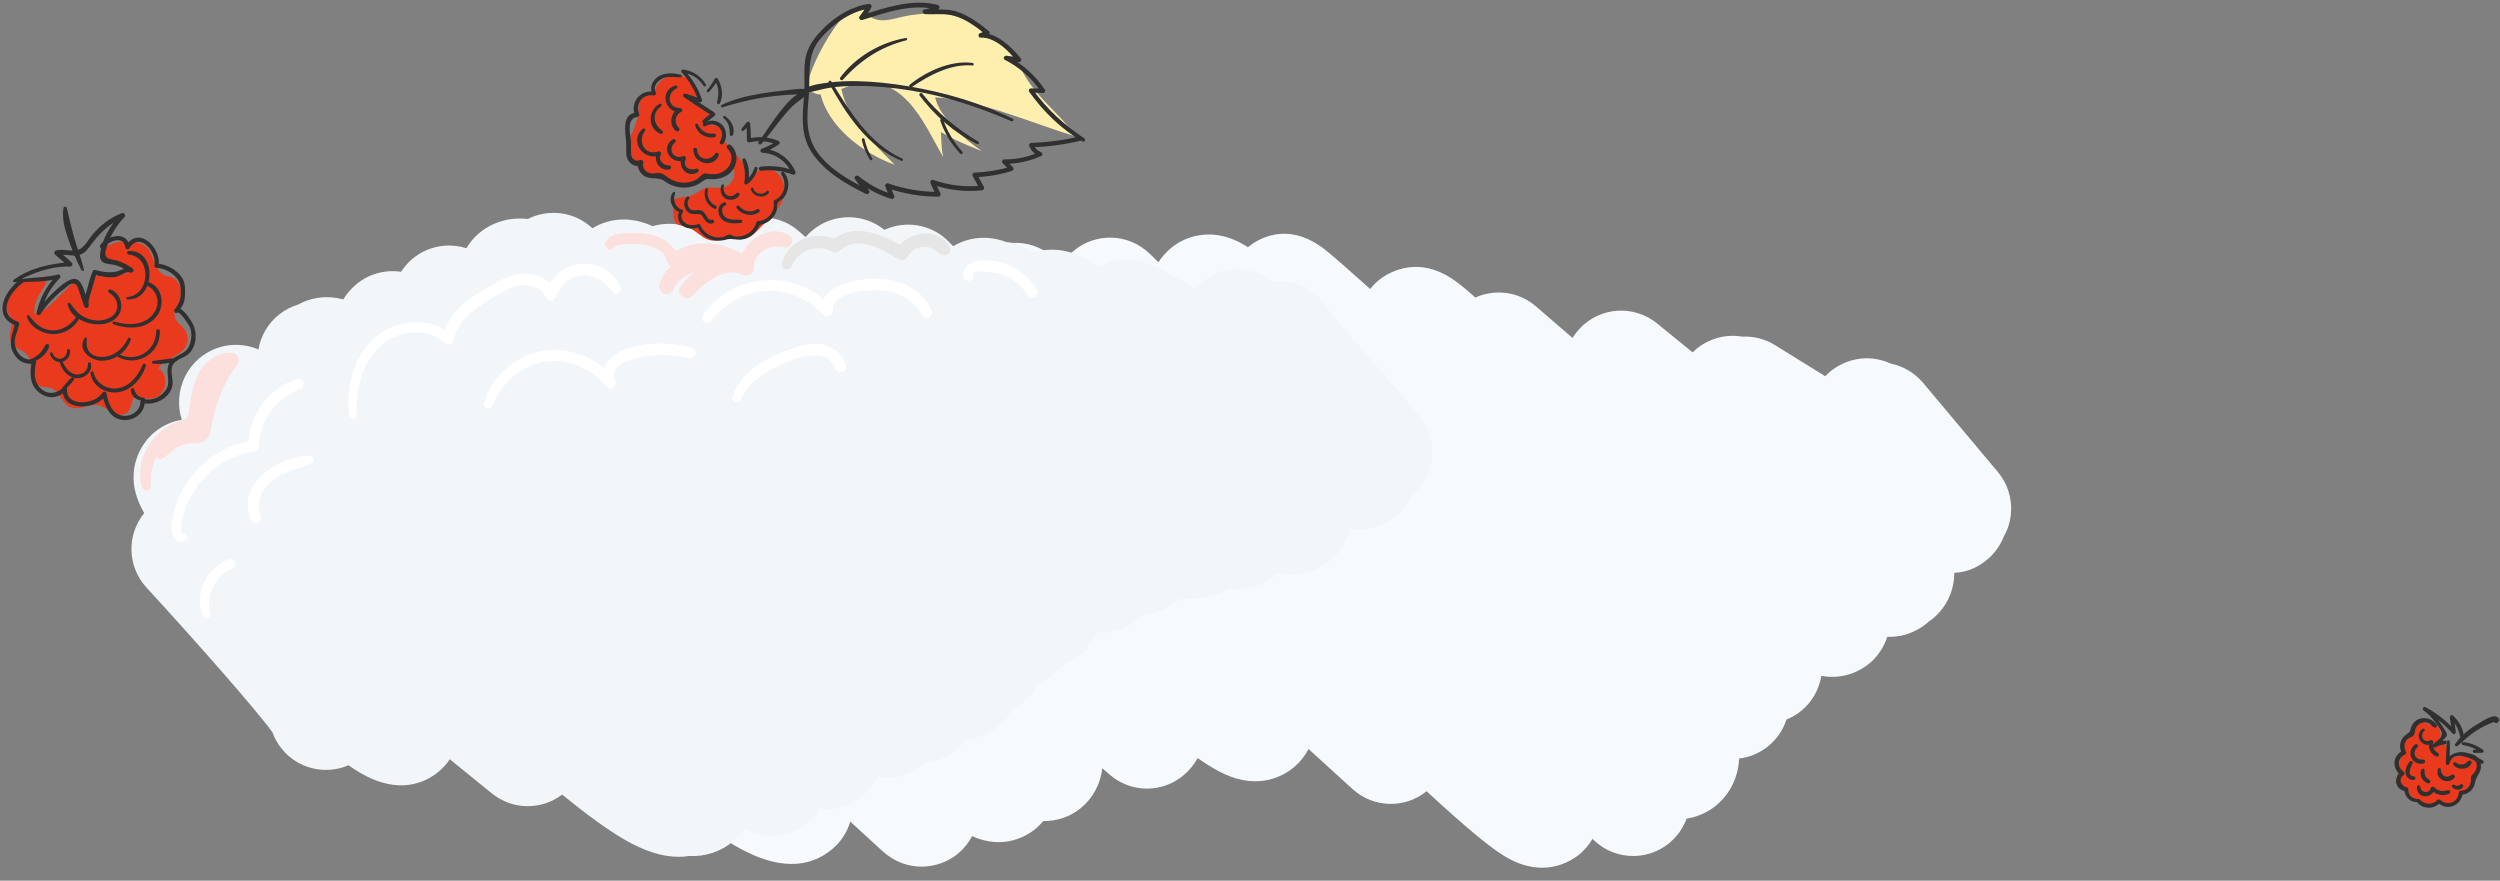 <?xml version="1.0" encoding="utf-8"?>
<!-- Generator: Adobe Illustrator 20.1.0, SVG Export Plug-In . SVG Version: 6.00 Build 0)  -->
<svg version="1.1" xmlns="http://www.w3.org/2000/svg" xmlns:xlink="http://www.w3.org/1999/xlink" x="0px" y="0px"
	 viewBox="0 0 880 310" style="enable-background:new 0 0 880 310;" xml:space="preserve">
<rect x="0" y="0" width="880" height="310" fill="#808080" stroke="none"/>
<style type="text/css">
	.st0{fill:none;stroke:#F7FAFC;stroke-width:39.997;stroke-linecap:round;stroke-linejoin:round;}
	.st1{fill:none;stroke:#F2F6F9;stroke-width:39.997;stroke-linecap:round;stroke-linejoin:round;}
	.st2{fill:#F7FAFC;}
	.st3{fill:#F2F6F9;}
	.st4{fill:#FFFFFF;}
	.st5{fill:#FCE0DE;}
	.st6{fill:#E6E6E6;}
	.st7{fill:#FFEFAF;}
	.st8{fill:#E93A1D;}
	.st9{fill:#303030;}
	.st10{fill:#E83D25;}
	.st11{fill:#B3B3B3;}
	.st12{fill:#666666;}
	.st13{fill:none;stroke:#E93A1D;stroke-width:1.5;stroke-linecap:round;stroke-linejoin:round;}
	.st14{fill:none;stroke:#E93A1D;stroke-width:1.5;stroke-linecap:round;stroke-linejoin:round;stroke-dasharray:2.026,5.065;}
	.st15{fill:none;stroke:#E93A1D;stroke-width:1.5;stroke-linecap:round;stroke-linejoin:round;stroke-dasharray:1.893,4.732;}
	.st16{fill:#777777;}
	.st17{fill:#172DF8;}
	.st18{fill:none;stroke:#E93A1D;stroke-width:1.5;stroke-linecap:round;stroke-linejoin:round;stroke-dasharray:1.92,4.799;}
	.st19{fill:none;stroke:#E93A1D;stroke-width:1.5;stroke-linecap:round;stroke-linejoin:round;stroke-dasharray:1.92,4.799;}
</style>
<g id="back">
	<g>
		<g>
			<path class="st2" d="M542.814,305.433c-3.841,0-8.341-1.068-13.339-4.149c-2.453-1.512-5.274-3.583-8.877-6.518
				c-4.774-3.888-10.836-9.229-18.438-16.248c-7.6,6.163-18.678,5.942-26.039-0.755l-15.513-14.115
				c-1.263,2.441-3.004,4.626-5.168,6.442c-3.126,2.621-11.743,8.11-24.25,2.455
				c-2.677-1.209-5.597-2.924-9.19-5.396c-0.14-0.097-0.282-0.194-0.424-0.293
				c-1.253,2.279-2.929,4.327-4.984,6.052c-7.517,6.308-18.499,6.231-25.926-0.184
				c-0.883-0.763-1.77-1.528-2.667-2.303c-0.61,5.479-3.212,10.378-7.406,13.898
				c-3.875,3.252-8.648,4.773-13.358,4.673c-0.783,0.958-1.667,1.857-2.649,2.683
				c-2.502,2.1-10.859,7.828-22.41,2.646c-1.21,2.327-2.877,4.415-4.929,6.129
				c-6.651,5.553-17.936,7.029-26.638-0.89l-5.142-4.709c-2.086-1.914-4.14-3.796-6.17-5.655
				c-1.103,3.75-3.291,7.126-6.332,9.677c-8.437,7.078-19.415,6.984-32.629-0.283
				c-5.732-3.151-12.781-7.947-21.551-14.66c-5.025-3.847-10.634-8.342-16.799-13.463
				c-5.299,4.214-13.469,6.128-21.525,2.34c-1.778-0.194-3.532-0.626-5.212-1.293
				c-2.473,0.043-5.106-0.428-7.787-1.502c-3.633,0.796-8.159,0.711-13.288-1.658
				c-0.873-0.403-1.852-0.906-3.083-1.582c-1.736-0.954-4.062-2.304-7.111-4.125
				c-2.785-1.664-6.214-3.748-10.256-6.232c-1.128,1.956-2.608,3.752-4.434,5.291
				c-8.442,7.122-21.059,6.05-28.181-2.394c0,0-10.873-12.892-21.743-25.812
				c-5.443-6.47-10.885-12.947-14.965-17.822c-2.062-2.464-3.78-4.523-4.982-5.974
				c-3.159-3.813-7.091-8.559-6.386-16.764c0.456-5.311,3.013-10.22,7.104-13.637
				c1.734-1.449,6.488-4.811,13.089-4.669c-1.198-3.403-1.403-6.144-1.264-8.945
				c0.293-5.909,3.023-11.448,7.491-15.198c1.553-1.303,3.249-2.331,5.026-3.087
				c0.596-0.652,1.238-1.268,1.922-1.842c1.097-0.919,2.551-1.87,4.269-2.673c1.336-1.091,2.772-1.98,4.271-2.672
				c7.756-5.745,18.594-5.136,25.659,1.571c-0.013-0.715,0.011-1.454,0.073-2.222
				c0.434-5.326,2.998-10.297,7.092-13.733c2.668-2.239,12.372-8.915,25.37-0.945
				c0.623,0.383,1.281,0.81,1.99,1.292c0.909-4.176,3.157-8.094,6.683-11.054
				c1.931-1.621,11.737-8.893,24.19-1.44c1.172-2.089,2.72-3.971,4.59-5.539
				c1.683-1.412,9.068-6.899,18.903-3.773c0.023-0.019,0.046-0.039,0.069-0.059
				c6.036-5.06,16.197-7.148,25.293-0.404c0.467,0.346,1.145,0.87,2.014,1.567
				c1.305,1.047,3.109,2.532,5.517,4.54c0.003,0.003,0.007,0.006,0.01,0.009
				c0.971-4.794,3.483-9.055,7.264-12.227c7.879-6.613,19.491-6.17,26.843,1.027
				c0.069,0.067,1.588,1.553,4.276,4.169c0.895-3.056,2.535-5.939,4.915-8.364
				c7.531-7.674,19.781-8.019,27.733-0.785l5.207,4.737c1.086-2.975,2.897-5.732,5.409-7.992
				c8.013-7.207,20.296-6.769,27.775,0.994c0.583,0.605,1.165,1.209,1.75,1.815
				c1.137-1.906,2.593-3.629,4.322-5.08c7.84-6.576,19.379-6.176,26.741,0.928l3.144,3.034
				c1.186-1.829,2.647-3.485,4.358-4.922c5.667-4.755,15.521-7.497,26.187-0.94c0.315,0.193,0.635,0.397,0.96,0.61
				c0.007-0.007,0.014-0.013,0.021-0.019c2.987-2.508,13.793-9.836,27.43,1.112
				c1.434,1.151,3.344,2.769,5.838,4.945c2.58,2.251,5.841,5.148,9.745,8.66c0.848-1.084,1.82-2.097,2.916-3.017
				c2.022-1.696,12.801-9.682,26.46-0.218c1.834,1.272,3.919,2.953,6.562,5.293
				c0.344,0.305,0.698,0.621,1.062,0.949c6.919-3.128,15.281-2.134,21.334,3.108
				c4.252,3.683,8.564,7.402,12.894,11.124c0.724-1.191,1.583-2.322,2.577-3.373
				c7.196-7.604,19.038-8.372,27.154-1.762c4.144,3.375,8.341,6.785,12.544,10.195
				c0.4-0.398,0.817-0.781,1.252-1.147c4.251-3.565,10.19-5.426,16.185-4.387c3.979-0.202,8.021,0.786,11.573,2.998
				c5.801,3.612,11.766,7.308,17.648,10.933c0.507-0.53,1.047-1.037,1.622-1.52
				c4.968-4.17,13.014-6.757,21.557-2.89c4.25,0.879,8.247,3.143,11.253,6.727l26.348,31.4
				c3.41,4.064,5.065,9.315,4.603,14.6c-0.255,2.907-1.14,5.694-2.561,8.18
				c-1.21,3.094-3.183,5.866-5.773,8.039c-3.899,3.272-7.913,4.511-11.613,4.672
				c-0.004,0.487-0.023,0.981-0.055,1.485c-0.351,5.584-2.997,10.837-7.258,14.413
				c-0.565,0.475-1.15,0.912-1.75,1.315c-0.235,0.217-0.475,0.429-0.721,0.635
				c-1.312,1.1-6.502,5.012-13.796,4.661c-1.17,3.628-3.34,6.901-6.281,9.367
				c-1.979,1.661-8.165,6.014-16.941,4.393c-0.76,4.729-3.202,9.062-6.895,12.163
				c-1.499,1.258-3.325,2.384-5.392,3.219c-0.998,3.104-2.768,6.003-5.293,8.392
				c-3.231,3.058-7.231,4.835-11.354,5.329c-0.311,6.536-3.159,12.381-8.023,16.463
				c-1.5,1.259-5.189,3.894-10.474,4.686c-0.959,2.64-2.49,5.118-4.595,7.241
				c-7.701,7.769-20.216,7.909-28.089,0.312l-0.452-0.436c-1.159,2.022-2.674,3.844-4.493,5.371
				C554.298,302.113,549.583,305.433,542.814,305.433z"/>
		</g>
	</g>
	<g>
		<g>
			<path class="st3" d="M238.857,301.601c-5.761,0-12.16-2.042-19.154-6.125c-5.848-3.413-12.994-8.576-21.835-15.778
				c-7.304,5.557-17.517,5.44-24.706-0.397l-14.839-12.047c-1.053,1.593-2.338,3.042-3.829,4.293
				c-4.393,3.686-13.837,8.646-27.735,0.462c-1.257-0.74-2.622-1.614-4.108-2.633
				c-7.906,3.415-17.429,1.421-23.247-5.515c-1.568-1.87-2.736-3.943-3.513-6.113
				c-5.572-7.721-26.531-31.553-44.351-50.958c-6.789-7.394-6.982-18.556-0.777-26.156
				c-2.774-4.929-4-9.227-3.702-13.974c0.352-5.611,3.005-10.887,7.279-14.473
				c2.846-2.388,6.195-3.863,9.661-4.422c-0.781-2.309-1.092-4.744-0.913-7.582
				c0.345-5.462,2.937-10.6,7.129-14.117c5.954-4.994,14.009-5.95,20.752-3.056
				c0.805-4.717,3.295-9.159,7.34-12.344c2.029-1.599,4.274-2.742,6.611-3.444
				c3.741-2.08,9.085-3.584,15.918-1.834c1.19-1.966,2.707-3.74,4.519-5.262
				c4.553-3.819,10.339-5.275,15.826-4.458c1.085-1.697,2.429-3.237,3.999-4.556
				c5.425-4.552,12.625-5.763,18.99-3.718c1.156-1.997,2.659-3.799,4.46-5.309
				c4.604-3.862,10.552-5.655,16.73-5.049c0.146,0.014,0.292,0.029,0.439,0.046
				c7.342-3.722,16.474-2.609,22.723,3.264c4.064-2.438,11.552-5.138,21.206-0.738
				c3.631-1.053,8.293-1.348,13.721,0.612c2.923-1.483,6.115-2.183,9.288-2.151
				c2.581-0.565,5.241-0.608,7.821-0.147c6.847-2.766,14.929-1.602,20.771,3.577l2.218,1.967
				c0.712-0.832,1.494-1.608,2.341-2.318c7.397-6.208,18.07-6.19,25.422-0.238
				c7.426-3.421,16.5-2.043,22.579,4.091c0.129,0.13,0.698,0.705,1.644,1.665
				c3.829-2.311,8.298-3.312,12.873-2.848c1.993,0.203,3.864,0.647,5.688,1.355
				c3.257,0.304,6.607,1.453,9.798,3.717c5.312-1.706,12.831-1.783,22.044,4.291
				c0.309,0.203,0.622,0.414,0.939,0.634c6.595-3.663,14.416-3.118,23.315,1.636
				c2.683,1.434,6.086,3.459,10.387,6.183c0.67-0.765,1.399-1.48,2.184-2.138
				c7.317-6.138,17.885-6.211,25.266-0.361c6.456-0.749,13.151,1.665,17.639,7.018
				c0.854,1.019,1.589,2.097,2.207,3.219c2.885,3.658,11.735,13.789,17.211,20.059
				c3.763,4.308,7.316,8.375,9.981,11.49c5.599,6.546,9.645,11.276,8.984,19.838
				c-0.413,5.348-2.964,10.322-7.067,13.776c-0.803,1.764-1.875,3.438-3.219,4.959
				c-4.79,5.421-11.923,7.664-18.634,6.425c-0.919,4.422-3.306,8.465-6.79,11.388
				c-2.837,2.381-9.355,6.511-18.668,4.461c-0.311,0.297-0.633,0.585-0.964,0.863
				c-1.488,1.249-7.492,5.72-15.767,4.527c-2.404,1.374-5.047,2.244-7.802,2.571
				c-2.726,0.992-6.03,1.522-9.892,0.998c-0.345,0.33-0.702,0.65-1.071,0.96
				c-0.777,0.653-5.293,4.211-11.699,4.651c-0.551,0.58-1.138,1.133-1.76,1.655
				c-4.215,3.537-9.518,5.062-14.67,4.597c-1.218,2.975-3.146,5.64-5.653,7.743
				c-1.514,1.27-3.34,2.405-5.41,3.254c-0.489,0.551-1.012,1.08-1.571,1.585
				c-0.861,0.778-1.772,1.468-2.721,2.068c-0.265,0.249-0.538,0.491-0.818,0.726
				c-1.433,1.203-3.083,2.235-4.889,3.025c-1.243,2.611-3.033,4.954-5.267,6.829
				c-1.093,0.917-2.321,1.736-3.654,2.424c-1.208,2.019-2.754,3.838-4.604,5.39
				c-3.355,2.815-7.383,4.35-11.469,4.632c-0.969,1.336-2.1,2.558-3.374,3.627
				c-3.09,2.594-6.867,4.172-10.82,4.576c-0.149,0.132-0.3,0.263-0.453,0.391
				c-4.709,3.951-10.755,5.391-16.431,4.357c-1.222,2.589-2.997,4.911-5.232,6.787
				c-1.947,1.634-7.442,5.476-15.102,4.672c-1.153,1.81-2.588,3.45-4.28,4.87
				c-5.336,4.481-14.136,6.649-22.395,2.272c-1.062,1.62-2.362,3.093-3.874,4.36
				c-4.329,3.633-9.78,5.431-15.523,5.137C241.32,301.505,240.103,301.601,238.857,301.601z"/>
		</g>
	</g>
	<g>
		<g>
			<path class="st4" d="M63.786,187.95c-0.008,0.004,0.04-2.903,0.073-3.14c0.114-0.806,0.264-1.605,0.447-2.398
				c0.389-1.692,0.91-3.377,1.578-4.981c1.31-3.145,3.186-6.084,5.46-8.618c4.647-5.18,10.973-8.93,17.93-9.846
				c1.039-0.137,1.887-0.764,1.908-1.908c0.164-8.908,6.041-16.969,14.359-20.09c2.183-0.819,1.314-4.291-0.98-3.556
				c-10.134,3.247-17.099,13.052-17.195,23.645c0.467-0.613,0.934-1.226,1.401-1.84
				c-9.598,1.32-18.08,7.156-23.319,15.232c-2.537,3.911-4.25,8.353-4.84,12.982
				c-0.267,2.096-0.507,4.37,0.869,6.151c1.103,1.428,2.583,1.614,3.976,0.526
				C66.746,189.098,65.1,187.299,63.786,187.95L63.786,187.95z"/>
		</g>
	</g>
	<g>
		<g>
			<path class="st4" d="M125.534,146.234c-0.223-8.819,1.634-18.508,8.525-24.632
				c6.032-5.361,16.266-6.611,22.47-0.895c0.958,0.883,2.858,0.633,3.134-0.827
				c1.311-6.951,7.168-11.066,12.856-14.525c3.434-2.088,7.142-4.524,11.236-4.952
				c3.071-0.321,6.896,0.817,8.165,3.909c0.744,1.812,3.277,2.053,3.939,0c1.287-3.989,4.912-7.114,9.165-7.41
				c4.185-0.291,8.13,2.247,10.365,5.668c1.236,1.892,3.799,0.258,2.955-1.727
				c-2.297-5.396-8.213-8.621-14.023-7.99c-5.848,0.634-10.627,4.838-12.401,10.373c1.313,0,2.626,0,3.939,0
				c-1.573-3.812-4.876-6.143-8.935-6.764c-5.019-0.767-9.772,1.484-13.999,3.945
				c-7.331,4.267-16.037,9.706-16.945,18.974c1.067-0.442,2.134-0.884,3.201-1.326
				c-7.265-6.523-18.532-5.872-26.079-0.12c-8.493,6.474-11.444,18.101-10.162,28.298
				C123.141,147.838,125.577,147.951,125.534,146.234L125.534,146.234z"/>
		</g>
	</g>
	<g>
		<g>
			<path class="st4" d="M173.49,142.546c2.975-7.634,9.657-13.666,17.804-15.144
				c8.347-1.514,16.897,2.14,22.094,8.7c1.509,1.905,4.019-0.523,3.141-2.424
				c-2.439-5.283,6.171-7.476,9.593-8.122c5.42-1.024,11.026-0.745,16.386,0.484
				c2.345,0.538,3.336-2.978,0.997-3.616c-7.3-1.992-15.407-2.127-22.649,0.261
				c-5.558,1.833-10.666,6.832-7.782,13.012c1.047-0.808,2.094-1.616,3.141-2.424
				c-6.097-7.633-16.341-11.491-25.955-9.619c-9.263,1.804-17.206,9.004-19.844,18.044
				C169.829,143.708,172.761,144.416,173.49,142.546L173.49,142.546z"/>
		</g>
	</g>
	<g>
		<g>
			<path class="st4" d="M250.076,113.226c4.606-5.927,11.293-10.189,18.894-10.786
				c7.811-0.614,15.442,2.537,20.783,8.206c1.165,1.237,3.547,0.322,3.451-1.429
				c-0.346-6.276,11.133-7.087,15.24-7.098c6.657-0.018,13.049,2.753,16.141,8.891
				c0.928,1.843,4.162,0.541,3.384-1.427c-3.32-8.407-12.398-11.867-20.935-11.482
				c-6.41,0.289-18.363,2.407-17.873,11.115c1.15-0.476,2.3-0.953,3.451-1.429
				c-12.545-13.286-34.974-12.088-45.247,3.347C246.295,112.74,248.865,114.785,250.076,113.226L250.076,113.226z"/>
		</g>
	</g>
	<g>
		<g>
			<path class="st4" d="M342.516,96.844c-0.79-2.642,9.412-0.587,10.465-0.18c3.602,1.394,6.665,3.982,8.842,7.152
				c1.306,1.902,4.296,0.227,3.13-1.83c-2.938-5.183-8.23-8.81-14.078-9.926
				c-2.673-0.51-5.832-0.755-8.425,0.237c-2.21,0.845-4.181,2.981-3.188,5.445
				C340.05,99.699,343.154,98.979,342.516,96.844L342.516,96.844z"/>
		</g>
	</g>
	<g>
		<g>
			<path class="st4" d="M260.698,140.707c2.764-6.033,8.268-9.791,14.19-12.377
				c5.608-2.449,16.008-6.601,19.087,1.339c0.697,1.796,3.958,1.788,3.698-0.5
				c-0.441-3.88-3.613-6.671-7.271-7.688c-4.775-1.329-9.842,0.447-14.267,2.187
				c-7.735,3.041-15.4,7.61-18.294,15.835C257.261,141.153,259.957,142.323,260.698,140.707L260.698,140.707z"/>
		</g>
	</g>
	<g>
		<g>
			<path class="st4" d="M109.001,160.373c-10.826,0.062-26.405,10.389-20.557,22.728
				c0.862,1.818,4.014,0.525,3.284-1.385c-1.823-4.772,0.487-9.8,4.367-12.798
				c4.094-3.164,9.187-3.607,13.596-5.997C110.895,162.268,110.334,160.365,109.001,160.373L109.001,160.373z"/>
		</g>
	</g>
	<g>
		<g>
			<path class="st4" d="M74.091,215.866c-1.683-6.14,1.498-13.283,7.54-15.655c2.049-0.804,1.209-4.128-0.926-3.36
				c-7.827,2.816-12.457,11.86-9.341,19.766C72.015,218.271,74.584,217.665,74.091,215.866L74.091,215.866z"/>
		</g>
	</g>
	<g>
		<g>
			<path class="st5" d="M53.072,171.225c-0.379-4.38,0.61-8.703,3.075-12.368c2.645-3.933,6.189-5.699,10.596-6.923
				c4.943-1.373,4.776-7.486,5.659-11.632c0.98-4.599,3.231-10.992,8.956-10.882
				c-0.766-1.335-1.532-2.671-2.299-4.006c-5.101,6.716-8.564,14.639-9.855,22.985
				c-0.053,0.345-0.677,2.753,0.064,2.23c-0.244,0.172-1.58,0.043-1.814,0.057
				c-1.968,0.11-3.875,0.535-5.698,1.279c-3.053,1.245-6.826,3.558-7.557,7.009
				c-0.379,1.788,1.419,3.261,3.076,2.365c1.701-0.921,2.915-2.488,4.565-3.505
				c1.473-0.907,3.158-1.541,4.881-1.759c1.725-0.218,3.548,0.148,5.134-0.768
				c1.438-0.831,2.007-2.251,2.284-3.804c1.539-8.644,4.179-16.305,9.519-23.4
				c1.27-1.688-0.47-3.979-2.299-4.006c-5.512-0.082-9.999,3.877-12.135,8.74
				c-1.278,2.91-1.795,6.02-2.319,9.133c-0.23,1.364-0.234,3.779-0.972,4.98
				c-0.58,0.945-2.276,0.984-3.286,1.361c-9.045,3.378-15.537,13.746-12.613,23.327
				C50.52,173.231,53.228,173.033,53.072,171.225L53.072,171.225z"/>
		</g>
	</g>
	<g>
		<g>
			<path class="st5" d="M216.056,87.294c1.181-1.363,3.013-1.308,4.684-1.345c2.065-0.046,4.188-0.097,6.236,0.222
				c3.482,0.543,6.986,2.222,7.853,5.91c0.32,1.359,2.014,1.988,3.179,1.293
				c6.652-3.971,15.37-3.999,21.557,0.98c0.822-1.411,1.643-2.823,2.465-4.234
				c-6.18-1.524-13.043-2.802-19.223-0.571c-5.038,1.819-9.188,5.462-10.751,10.684
				c-0.823,2.751,3.501,4.722,4.745,2.001c2.309-5.049,8.567-8.104,13.898-5.84c0-1.497,0-2.993,0-4.49
				c-4.575,1.978-8.283,5.128-11.225,9.124c-1.799,2.444,2.026,5.131,4.087,3.153
				c4.471-4.289,11.037-10.57,17.824-7.477c1.705,0.777,3.979-0.111,3.922-2.251
				c-0.151-5.633,5.669-8.589,10.617-7.384c2.555,0.622,4.191-2.95,1.818-4.312
				c-7.833-4.494-17.876,3.308-17.648,11.696c1.307-0.75,2.615-1.5,3.922-2.251
				c-9.368-4.265-17.618,2.042-24.136,8.298c1.362,1.051,2.725,2.102,4.087,3.153
				c2.417-3.286,5.633-5.649,9.355-7.261c1.694-0.734,1.713-3.763,0-4.49c-7.756-3.291-17.403-0.174-21.006,7.709
				c1.582,0.667,3.163,1.334,4.745,2.001c2.985-9.989,15.866-8.461,23.62-6.607
				c2.244,0.536,4.583-2.561,2.465-4.234c-7.715-6.093-19.193-7.123-27.324-1.134
				c1.06,0.431,2.119,0.862,3.179,1.293c-1.62-4.883-6.044-7.766-10.975-8.575
				c-2.756-0.452-5.649-0.451-8.431-0.268c-2.348,0.154-4.65,0.634-6.182,2.566
				C211.955,86.496,214.457,89.14,216.056,87.294L216.056,87.294z"/>
		</g>
	</g>
	<g>
		<g>
			<path class="st6" d="M278.748,93.609c2.065-5.378,9.158-8.006,14.095-4.983c0.866,0.53,1.984,0.318,2.7-0.348
				c6.207-5.778,14.997-0.552,20.801,3.044c0.983,0.609,2.639,0.286,3.151-0.826
				c1-2.172,2.941-3.389,5.32-3.59c2.576-0.217,4.191,0.908,6.048,2.494c1.42,1.213,4.355,0.096,3.513-2.045
				c-3.103-7.885-15.736-6.074-18.857,0.816c1.05-0.275,2.101-0.551,3.151-0.826
				c-7.781-4.761-18.422-9.695-26.277-2.218c0.9-0.116,1.8-0.232,2.7-0.348
				c-7.25-4.327-17.792-0.53-19.84,7.868C274.69,94.953,277.925,95.753,278.748,93.609L278.748,93.609z"/>
		</g>
	</g>
</g>
<g id="Layer_2">
	<path class="st7" d="M307.229,54.439c-8.231-4.672-16.085-12.091-18.37-21.16c-1.963-0.107-2.833-1.014-4.655-1.322
		c-1.415-5.96,14.828-35.486,19.85-28.399c4.416,6.232,10.454,2.639,16.421,1.796
		c10.414-1.472,15.91-0.923,24.801,4.555c6.51,4.011,11.192,9.114,14.977,15.9
		c5.087,9.12,12.67,13.983,18.456,22.194c-14.15-4.054-34.219-13.129-49.523-13.721
		c1.361,6.702,10.562,15.082,16.468,18.92c-4.881-1.983-9.837-3.892-14.445-6.74
		c0.16,2.591,0.102,6.162,0.815,8.812c-6.73-11.207-14.537-33.148-35.865-23.945
		c2.194,10.717,11.31,19.099,18.74,26.651C312.411,57.091,309.802,55.899,307.229,54.439z"/>
	<path class="st8" d="M871.064,267.69c-1.787-1.333-4.038-1.914-6.249-1.365c-0.99,0.246-1.789,0.703-2.595,1.3
		c-0.051,0.035-0.093,0.079-0.143,0.115c0.27-0.685,0.177-1.564-0.306-2.651c0.406-2.365-2.647-4.995-4.556-2.652
		c0.952-1.169,2.017-2.804,1.85-4.655c-0.129-1.43-1.1-2.607-2.628-2.628
		c-2.373-0.032-3.987-2.121-6.29-0.076c-0.967,0.859-0.967,2.121-1.614,3.128
		c-0.749,1.164-2.089,1.68-2.57,3.046c-0.367,1.043,0.273,1.844,0.132,2.772
		c-0.329,2.164-1.678,3.455-1.761,5.823c-0.013,0.374-0.769,6.037-1.323,5.511c1.637,1.558,3.627,2.408,5.078,4.153
		c1.581,1.9,5.083,4.159,7.715,3.327c2.571-0.813,4.633,0.318,7.141-0.296c2.26-0.553,2.249-1.913,3.447-3.488
		c0.113-0.188,0.153-0.302,0.149-0.374c0.262-0.035,0.518-0.095,0.761-0.208c0.695-0.445,1.287-0.572,1.89-1.201
		c0.872-0.909,1.208-4.443,1.872-4.796C873.075,271.406,872.621,268.851,871.064,267.69z"/>
	<path class="st8" d="M65.765,117.607c0.003,0.012,0.006,0.024,0.009,0.036c1.881,7.407-7.422,7.584-10.008,11.961
		c2.998,1.819,3.118,6.343,1.036,8.797c-2.567,3.025-6.433,1.728-9.646,1.44c-1.439,2.839-0.874,5.725-4.516,6.173
		c-3.162,0.388-5.015-2.736-8.007-3.359c-3.101-0.645-5.559,1.48-8.659,0.981
		c-4.069-0.655-4.035-4.367-6.96-6.439c-2.273-1.611-4.881-0.107-6.928-2.651
		c-2.539-3.155,0.197-7.045-2.947-9.985c-2.192-2.05-4.194-1.661-5.399-4.545
		c-0.934-2.234,0.685-4.875,0.303-7.145c-0.277-1.644-1.531-2.868-1.828-4.33
		c-1.828-9.002,7.71-9.645,14.659-11.338c-0.881,4.942-5.44,7.724-4.691,13.311
		c4.258-0.276,10.35-8.728,14.282-11.5c2.041,2.128,4.08,5.083,3.341,8.544
		c1.62-3.36,2.312-8.701,4.972-11.336c3.126,1.948,6.913,0.348,10.328-0.118
		c-2.672-3.151-14.707-6.032-5.897-10.198c2.609-1.233,8.582-1.209,11.139,0.227
		c3.928,2.205,3.186,7.386,6.521,10.123c1.855,1.522,3.859,0.619,5.528,2.819c1.789,2.358,1.366,4.566,0.625,7.167
		c-0.755,2.652-2.181,3.172-1.403,5.545C62.525,114.557,65.032,114.803,65.765,117.607z"/>
	<g>
		<g>
			<g>
				<path class="st9" d="M851.404,281.284c-2.06,0.004-3.798-1.296-3.686-3.466c0.015-0.286-0.226-0.618-0.514-0.675
					c-1.849-0.367-3.214-2.789-1.204-4.238c0.489-0.353,0.512-1.001,0-1.35c-2.434-1.657-1.997-4.785,0.593-5.99
					c0.38-0.177,0.469-0.72,0.277-1.055c-0.8-1.392-0.638-3.216,0.544-4.368
					c0.617-0.602,1.679-0.656,2.215-1.328c0.419-0.525,0.371-1.451,0.559-2.045c0.892-2.817,4.347-3.397,6.178-0.98
					c0.587,0.774,1.915,0.014,1.321-0.772c-2.501-3.304-7.815-3.03-9.058,1.324
					c-0.317,1.111-0.255,1.22-1.226,1.921c-0.749,0.541-1.418,1.04-1.893,1.863
					c-0.947,1.64-0.898,3.546,0.029,5.164c0.092-0.351,0.184-0.703,0.277-1.055
					c-3.74,1.728-3.934,6.408-0.604,8.671c0-0.45,0-0.9,0-1.35c-3.006,2.189-2.087,6.697,1.806,6.963
					c-0.233-0.233-0.467-0.467-0.7-0.7c0.02,2.714,2.419,5.112,5.204,4.335
					C852,282.019,851.908,281.283,851.404,281.284L851.404,281.284z"/>
			</g>
		</g>
		<g>
			<g>
				<path class="st9" d="M850.753,282.261c2.008,2.667,6.011,2.728,8.212,0.258c-0.319,0-0.638,0-0.958,0
					c3.443,3.13,8.433,1.116,8.889-3.463c-0.235,0.235-0.471,0.471-0.706,0.706
					c1.637-0.052,3.069-0.684,4.074-2.023c0.519-0.692,0.746-1.397,0.937-2.235c0.275-1.203,0.588-1.874,1.24-2.95
					c1.794-2.956,0.78-6.342-2.738-7.248c-0.928-0.239-1.325,1.199-0.396,1.435
					c2.872,0.73,3.174,3.291,1.546,5.37c-0.362,0.463-0.751,0.521-0.989,1.118
					c-0.183,0.459-0.052,0.92-0.078,1.387c-0.117,2.119-1.379,3.651-3.598,3.734
					c-0.409,0.015-0.669,0.313-0.706,0.706c-0.322,3.425-4.007,4.764-6.519,2.506
					c-0.269-0.241-0.692-0.274-0.958,0c-1.805,1.863-4.446,1.687-6.246-0.078
					C851.261,280.993,850.301,281.661,850.753,282.261L850.753,282.261z"/>
			</g>
		</g>
		<g>
			<g>
				<path class="st9" d="M848.323,268.016c-1.018,1.113-1.885,2.871-1.484,4.412c0.345,1.328,1.526,2.393,2.932,2.071
					c0.745-0.171,0.502-1.183-0.169-1.249c-2.699-0.265-0.847-3.432-0.333-4.684
					C849.486,268.035,848.685,267.62,848.323,268.016L848.323,268.016z"/>
			</g>
		</g>
		<g>
			<g>
				<path class="st9" d="M850.792,276.952c-0.331,4.035,5.175,4.551,6.194,0.834c-0.395,0.104-0.79,0.209-1.185,0.313
					c1.713,1.742,4.104,2.253,6.347,1.264c0.693-0.306,0.2-1.466-0.517-1.226
					c-1.793,0.6-3.464,0.345-4.828-1.04c-0.375-0.381-1.045-0.199-1.185,0.313
					c-0.598,2.18-3.507,1.62-3.713-0.457C851.834,276.242,850.851,276.231,850.792,276.952L850.792,276.952z"/>
			</g>
		</g>
		<g>
			<g>
				<path class="st9" d="M858.138,270.75c-0.187,0.818-0.271,1.461,0.108,2.257c0.332,0.698,0.882,1.275,1.579,1.614
					c1.377,0.669,3.285,0.392,4.175-0.922c0.406-0.6-0.384-1.32-0.97-0.97c-0.782,0.467-1.609,0.924-2.525,0.479
					c-0.773-0.376-1.354-1.455-1.302-2.314C859.239,270.286,858.274,270.155,858.138,270.75L858.138,270.75z"/>
			</g>
		</g>
		<g>
			<g>
				<path class="st9" d="M863.147,276.955c0.813,1.254,2.806,1.382,3.752,0.201c0.53-0.661-0.319-1.576-0.953-0.953
					c-0.526,0.517-1.371,0.562-1.953,0.099C863.553,275.951,862.785,276.397,863.147,276.955L863.147,276.955z"/>
			</g>
		</g>
		<g>
			<g>
				<path class="st9" d="M850.169,262.021c-1.441,1.039-2.129,2.917-1.402,4.606c0.716,1.663,2.639,2.583,4.372,2.123
					c0.749-0.199,0.626-1.475-0.189-1.393c-1.122,0.114-2.293-0.216-2.814-1.309
					c-0.514-1.079-0.058-2.284,0.813-3.015C851.504,262.568,850.764,261.591,850.169,262.021L850.169,262.021z"/>
			</g>
		</g>
		<g>
			<g>
				<path class="st9" d="M852.38,270.84c-1.003,1.889,0.313,4.301,2.245,4.904c0.733,0.229,1.254-0.931,0.533-1.264
					c-1.388-0.64-1.847-1.899-1.702-3.349C853.514,270.555,852.638,270.356,852.38,270.84L852.38,270.84z"/>
			</g>
		</g>
		<g>
			<g>
				<path class="st9" d="M852.796,256.503c-3.347,2.356-0.206,7.062,3.378,5.285c-0.34-0.261-0.679-0.522-1.018-0.783
					c-0.651,2.19,0.365,4.468,2.507,5.315c0.73,0.289,1.195-0.881,0.528-1.253
					c-1.401-0.781-2.139-2.097-1.698-3.694c0.167-0.605-0.493-1.056-1.018-0.783
					c-2.349,1.222-3.825-1.704-2.099-3.338C853.76,256.888,853.247,256.186,852.796,256.503L852.796,256.503z"/>
			</g>
		</g>
		<g>
			<g>
				<path class="st9" d="M863.655,269.3c1.49,1.92,5.506,1.745,6.331-0.777c0.225-0.686-0.667-1.1-1.146-0.667
					c-0.624,0.564-1.083,1.083-1.961,1.221c-0.838,0.131-1.707-0.1-2.371-0.63
					C863.895,267.957,863.179,268.686,863.655,269.3L863.655,269.3z"/>
			</g>
		</g>
		<g>
			<g>
				<path class="st9" d="M861.288,261.084c-0.176,2.522-0.243,5.053-0.374,7.578c-0.038,0.723,1.06,0.85,1.247,0.169
					c1.501-5.476,8.248-1.464,11.163-0.025c0.724,0.357,1.354-0.686,0.639-1.093
					c-2.576-1.467-5.52-3.402-8.637-2.895c-2.097,0.341-3.83,1.575-4.388,3.676
					c0.416,0.056,0.831,0.113,1.247,0.169c0.112-2.523,0.219-5.052,0.148-7.578
					C862.312,260.408,861.334,260.419,861.288,261.084L861.288,261.084z"/>
			</g>
		</g>
		<g>
			<g>
				<path class="st9" d="M860.591,260.66c-1.525,0.104-2.754,0.453-4.055,1.269c0.274,0.356,0.549,0.711,0.823,1.067
					c0.935-0.913,1.876-1.82,2.805-2.739c0.106-0.105,1.001-0.89,1.087-1.235c0.237-0.95-0.54-1.848-1.013-2.615
					c-1.763-2.864-3.678-5.497-6.448-7.468c-0.226,0.386-0.451,0.771-0.676,1.157
					c3.9,2.09,7.282,4.775,10.192,8.107c0.5,0.573,1.224-0.066,1.139-0.663
					c-0.253-1.766-0.507-3.533-0.76-5.3c-0.381,0.222-0.763,0.444-1.144,0.666
					c2.087,1.973,3.141,4.348,3.571,7.146c0.109,0.709,1.299,0.545,1.254-0.17
					c-0.194-3.123-1.596-5.812-3.858-7.944c-0.536-0.505-1.238,0.018-1.144,0.666
					c0.256,1.766,0.511,3.532,0.767,5.298c0.38-0.221,0.759-0.442,1.139-0.663
					c-2.98-3.404-6.481-6.183-10.479-8.3c-0.772-0.409-1.375,0.665-0.676,1.157
					c2.127,1.497,3.718,3.437,5.142,5.598c0.78,1.183,1.769,2.103,0.976,3.631
					c-0.496,0.956-2.049,1.96-2.834,2.711c-0.566,0.541,0.156,1.437,0.823,1.067
					c1.086-0.602,2.116-0.973,3.369-1.1C861.435,261.916,861.463,260.601,860.591,260.66L860.591,260.66z"/>
			</g>
		</g>
		<g>
			<g>
				<path class="st9" d="M866.869,262.205c2.393,0.458,4.527,1.248,6.504,2.698c0.097-0.358,0.194-0.717,0.291-1.075
					c-0.897,0.013-1.794,0.015-2.691,0.056c-0.731,0.033-0.74,1.137,0,1.143c0.897,0.007,1.794-0.024,2.691-0.045
					c0.605-0.014,0.741-0.75,0.291-1.075c-2.05-1.477-4.423-2.466-6.955-2.674
					C866.449,261.187,866.321,262.1,866.869,262.205L866.869,262.205z"/>
			</g>
		</g>
		<g>
			<g>
				<path class="st9" d="M865.085,262.563c2.076-1.834,4.046-3.723,6.384-5.236c1.016-0.658,2.07-1.262,3.154-1.802
					c0.482-0.24,0.969-0.471,1.463-0.686c0.543-0.238,1.095-0.456,1.654-0.652
					c0.53-0.05,0.552-0.299,0.067-0.749c-0.182,0.775,0.831,1.5,1.42,0.827
					c0.065-0.074,0.13-0.148,0.195-0.223c0.273-0.312,0.362-0.749,0.144-1.12
					c-1.265-2.163-5.519,0.808-6.924,1.613c-3.214,1.841-6.324,4.279-8.426,7.359
					C863.845,262.436,864.637,262.96,865.085,262.563L865.085,262.563z"/>
			</g>
		</g>
	</g>
	<g>
		<g>
			<g>
				<path class="st9" d="M36.392,87.248c1.891-2.436,7.132-4.57,7.779-0.051c0.097,0.675,1.066,0.678,1.371,0.179
					c3.636-5.962,9.689,1.273,8.822,5.979c-0.087,0.471,0.202,0.951,0.723,0.949
					c3.182-0.013,7.607,2.638,8.278,5.944c0.633,3.118,0.263,6.192-1.87,8.622
					c-0.525,0.598,0.178,1.71,0.909,1.178c0.848-0.617,4.028,4.186,4.4,5.019
					c0.942,2.111,0.657,5.231-0.474,7.228c-0.991,1.75-2.756,2.29-4.391,3.226
					c-2.451,1.403-3.188,3.339-2.92,6.104c0.234,2.424,0.619,4.334-1.19,6.334
					c-1.963,2.171-4.62,3.135-7.473,2.444c-0.444-0.108-0.984,0.219-0.949,0.723
					c0.27,3.951-4.42,6.385-7.796,4.714c-2.721-1.347-3.589-4.704-4.165-7.438
					c-0.137-0.65-1.055-0.707-1.371-0.179c-2.537,4.242-12.995,5.277-12.488-1.433
					c0.049-0.644-0.857-0.996-1.28-0.53c-2.767,3.047-7.038,2.608-9.172-1.053
					c-1.368-2.347-0.923-5.25-0.432-7.779c0.117-0.6-0.342-1.012-0.923-0.923
					c-3.425,0.526-6.021-1.907-6.538-5.253c-0.371-2.398,1.008-4.777,1.518-7.08
					c0.093-0.419-0.126-0.779-0.524-0.923c-7.625-2.756-2.616-10.71,1.97-13.809
					c0.795-0.538,0.046-1.838-0.757-1.295c-5.803,3.922-10.576,13.31-1.611,16.551
					c-0.175-0.307-0.349-0.615-0.524-0.923c-0.842,3.805-2.619,6.762-0.558,10.525
					c1.604,2.928,4.147,4.156,7.422,3.652c-0.307-0.307-0.615-0.615-0.923-0.923
					c-0.714,3.679-1.046,7.8,1.919,10.614c3.19,3.027,7.273,2.892,10.192-0.322
					c-0.427-0.177-0.854-0.354-1.28-0.53c-0.628,8.302,12.009,7.662,15.283,2.19
					c-0.457-0.06-0.914-0.119-1.371-0.179c0.813,3.854,2.5,8.409,6.969,9.009
					c4.011,0.539,8.229-2.436,7.939-6.685c-0.317,0.241-0.633,0.482-0.949,0.723
					c4.215,1.021,9.567-1.34,10.672-5.856c0.629-2.572-1.266-5.959,0.642-8.17
					c1.496-1.733,4.146-1.971,5.671-3.787c2.483-2.957,2.482-7.825,0.404-10.96
					c-0.866-1.306-3.642-5.822-5.7-4.324c0.303,0.393,0.606,0.785,0.909,1.178c1.236-1.407,2.194-2.894,2.45-4.785
					c0.22-1.627,0.284-4.336-0.219-5.881c-1.177-3.614-6.104-6.474-9.7-6.46
					c0.241,0.317,0.482,0.633,0.723,0.949c1.184-6.429-6.999-14.621-11.564-7.135
					c0.457,0.06,0.914,0.119,1.371,0.179c-0.812-5.666-7.672-3.978-10.287-0.611
					C34.747,86.94,35.801,88.009,36.392,87.248L36.392,87.248z"/>
			</g>
		</g>
		<g>
			<g>
				<path class="st9" d="M9.49,111.454c1.035,3.554,5.122,5.897,8.641,6.131c3.947,0.263,7.973-1.937,9.727-5.497
					c0.323-0.656-0.562-1.169-0.977-0.571c-2.087,3.011-5.23,5.103-9.02,4.732
					c-3.558-0.349-5.572-2.574-7.671-5.203C9.921,110.709,9.38,111.076,9.49,111.454L9.49,111.454z"/>
			</g>
		</g>
		<g>
			<g>
				<path class="st9" d="M39.95,114.11c5.417,2.028,12.34,1.836,15.734-3.599c2.425-3.882,1.147-9.971-3.661-11.247
					c-0.66-0.175-1.141,0.833-0.481,1.141c4.309,2.012,5.219,7.114,1.979,10.613
					c-3.443,3.717-8.838,3.526-13.312,2.155C39.601,112.986,39.373,113.894,39.95,114.11L39.95,114.11z"/>
			</g>
		</g>
		<g>
			<g>
				<path class="st9" d="M44.907,105.392c9.798,0.479,10.608-17.523,0.451-17.049c-0.836,0.039-0.815,1.208,0,1.283
					c8.252,0.766,7.43,14.355-0.451,14.892C44.348,104.557,44.342,105.364,44.907,105.392L44.907,105.392z"/>
			</g>
		</g>
		<g>
			<g>
				<path class="st9" d="M23.821,107.169c1.232,5.878,9.889,8.364,14.805,6.256c2.533-1.086,4.197-3.249,4.053-6.062
					c-0.121-2.369-1.518-4.73-3.83-5.486c-0.684-0.224-1.054,0.767-0.476,1.13
					c1.958,1.231,3.317,3.204,2.818,5.635c-0.592,2.881-3.75,4.084-6.395,4.164
					c-2.167,0.065-4.338-0.605-6.149-1.782c-1.781-1.158-2.695-2.761-4.032-4.316
					C24.283,106.322,23.732,106.743,23.821,107.169L23.821,107.169z"/>
			</g>
		</g>
		<g>
			<g>
				<path class="st9" d="M5.268,99.298c6.015-3.137,12.534-5.685,19.45-5.459c0.694,0.023,1.045-0.885,0.563-1.36
					c-1.472-1.45-3.082-2.766-4.644-4.118c-0.13,0.492-0.26,0.985-0.39,1.477c2.307-0.534,4.564,0.344,6.874,0.05
					c2.018-0.257,3.215-1.415,4.371-3.001c3.163-4.342,6.8-8.267,11.93-10.232c-0.276-0.474-0.552-0.948-0.828-1.422
					c-3.544,3.802-6.862,9.034-7.381,14.341c-0.164,1.681,0.474,2.761,2.112,3.179
					c1.216,0.31,2.487,0.3,3.703,0.682c1.733,0.544,3.276,1.391,4.739,2.453
					c0.28-0.479,0.56-0.958,0.84-1.437c-1.364-0.634-2.735,0.067-4.024,0.607
					c-2.957,1.238-5.939,0.831-8.992-0.026c-0.468-0.132-0.847,0.165-1.016,0.577
					c-0.859,2.091-1.424,4.345-1.996,6.527c-0.443,1.688-1.306,3.918-0.938,5.694
					c0.527-0.145,1.054-0.291,1.581-0.436c-0.861-2.503-1.438-5.797-2.938-8.004
					c-0.863-1.269-2.084-1.501-3.468-0.932c-2.321,0.953-4.557,3.09-6.351,4.795
					c-2.081,1.978-3.889,4.199-5.497,6.572c0.452,0.191,0.905,0.381,1.357,0.572
					c1.063-4.807,3.338-9.027,6.775-12.553c0.506-0.519-0.001-1.407-0.709-1.217
					c-3.032,0.815-6.267,0.979-9.387,1.208c-1.98,0.145-3.992,0.561-5.966,0.635c-0.556,0.021-0.559,0.888,0,0.867
					c5.264-0.197,10.569,0.056,15.741-1.306c-0.236-0.406-0.472-0.811-0.709-1.217
					c-3.619,3.675-6.057,8.153-7.177,13.188c-0.186,0.835,0.883,1.271,1.357,0.572
					c2.316-3.41,5.102-6.433,8.392-8.925c0.699-0.529,1.726-1.57,2.593-1.771
					c1.664-0.386,1.985,0.791,2.404,2.016c0.676,1.975,1.326,3.959,2.003,5.934c0.343,0.999,1.794,0.601,1.581-0.436
					c-0.345-1.677,0.8-4.324,1.236-5.903c0.503-1.821,0.989-3.693,1.71-5.443
					c-0.339,0.192-0.677,0.385-1.016,0.577c2.387,0.673,5.255,1.272,7.735,0.805
					c1.284-0.241,3.69-2.097,4.88-1.542c0.977,0.455,1.707-0.806,0.84-1.437
					c-1.574-1.144-3.271-2.051-5.136-2.625c-2.108-0.648-5.092-0.4-4.265-3.622
					c1.142-4.446,3.432-8.45,6.591-11.767c0.546-0.574,0.01-1.734-0.828-1.422
					c-4.201,1.56-7.649,4.298-10.518,7.712c-1.641,1.953-2.97,5.017-5.697,5.393
					c-2.348,0.323-4.606-0.545-6.978,0.015c-0.618,0.146-0.893,1.046-0.39,1.477
					c1.624,1.394,3.218,2.831,4.929,4.119c0.134-0.495,0.268-0.99,0.402-1.484
					c-7.077,0.578-14.042,2.003-19.912,6.263C4.337,98.849,4.736,99.575,5.268,99.298z"/>
			</g>
		</g>
		<g>
			<g>
				<path class="st9" d="M29.537,94.841c-0.866-3.65-2.268-7.197-3.311-10.805c-1.038-3.591-1.832-7.234-2.726-10.847
					c-0.134-0.541-1.059-0.598-1.153,0c-0.593,3.785,0.439,7.417,1.703,11.018c1.305,3.715,2.831,7.498,4.688,10.97
					C28.978,95.624,29.648,95.311,29.537,94.841L29.537,94.841z"/>
			</g>
		</g>
		<g>
			<g>
				<path class="st9" d="M10.95,127.655c2.55-0.712,5.732-2.999,6.32-5.752c0.158-0.738-0.758-1.094-1.183-0.499
					c-0.739,1.034-1.231,2.109-2.151,3.032c-0.931,0.934-2.083,1.585-3.302,2.071
					C9.941,126.784,10.194,127.866,10.95,127.655L10.95,127.655z"/>
			</g>
		</g>
		<g>
			<g>
				<path class="st9" d="M22.858,137.112c1.107-1.074,2.345-2.185,3.197-3.479c0.377-0.571-0.418-1.047-0.879-0.678
					c-1.171,0.938-2.13,2.243-3.068,3.407C21.689,136.883,22.357,137.599,22.858,137.112L22.858,137.112z"/>
			</g>
		</g>
		<g>
			<g>
				<path class="st9" d="M50.555,139.972c-0.796,0.033-1.64-0.382-2.224-0.91c-0.636-0.576-0.826-1.264-1.109-2.039
					c-0.175-0.48-0.995-0.608-1.107,0c-0.215,1.162,0.474,2.327,1.359,3.043c0.969,0.784,1.99,0.963,3.198,0.774
					C51.166,140.763,51.048,139.952,50.555,139.972L50.555,139.972z"/>
			</g>
		</g>
		<g>
			<g>
				<path class="st9" d="M53.977,128.003c2.616,0.27,5.462-0.043,7.976-0.806c0.783-0.238,0.447-1.331-0.332-1.204
					c-2.551,0.419-5.077,0.733-7.645,1.019C53.343,127.084,53.337,127.937,53.977,128.003L53.977,128.003z"/>
			</g>
		</g>
		<g>
			<g>
				<path class="st9" d="M31.861,131.241c0.467,4.45,4.957,7.247,9.234,6.877c5.024-0.435,8.756-4.826,10.264-9.339
					c0.206-0.616-0.798-1.059-1.066-0.449c-1.575,3.585-4.063,7.177-8.085,8.204
					c-4.038,1.031-8.344-1.329-9.282-5.436C32.792,130.513,31.796,130.625,31.861,131.241L31.861,131.241z"/>
			</g>
		</g>
		<g>
			<g>
				<path class="st9" d="M41.624,125.739c6.898,3.48,14.923-1.442,14.644-9.247c-0.029-0.811-1.266-0.818-1.266,0
					c0.005,6.75-6.634,11.189-12.858,8.357C41.55,124.578,41.023,125.436,41.624,125.739L41.624,125.739z"/>
			</g>
		</g>
		<g>
			<g>
				<path class="st9" d="M21.008,127.357c0.628,2.917,3.211,5.864,6.404,5.785c2.716-0.067,5.203-2.451,4.605-5.229
					c-0.128-0.592-1.121-0.472-1.07,0.145c0.227,2.749-2.658,4.464-5.103,3.518
					c-2.027-0.784-3.088-2.728-4.033-4.557C21.574,126.558,20.908,126.888,21.008,127.357L21.008,127.357z"/>
			</g>
		</g>
		<g>
			<g>
				<path class="st9" d="M29.778,118.998c-2.652,4.145,2.051,7.905,5.931,7.973c4.647,0.082,8.864-3.096,10.321-7.432
					c0.195-0.58-0.745-0.992-1.001-0.422c-1.308,2.904-3.583,5.228-6.684,6.163
					c-1.47,0.443-3.14,0.528-4.618,0.07c-2.866-0.889-3.549-3.288-3.15-6.016
					C30.645,118.864,30.061,118.554,29.778,118.998L29.778,118.998z"/>
			</g>
		</g>
		<g>
			<g>
				<path class="st9" d="M17.609,124.609c0.45,1.796,2.203,3.088,4.079,2.79c1.895-0.301,3.162-2.136,2.97-3.998
					c-0.069-0.671-1.093-0.703-1.072,0c0.036,1.272-0.755,2.552-2.058,2.825c-1.313,0.275-2.582-0.653-2.998-1.871
					C18.333,123.778,17.458,124.007,17.609,124.609L17.609,124.609z"/>
			</g>
		</g>
	</g>
	<path class="st8" d="M266.671,60.358c-0.855,0.435-2.336,2.782-2.877,2.861c-1.718,0.251-1.537-3.758-2.046-5.087
		c-0.737-1.924-2.01-2.93-3.425-4.374c-1.852-1.888-3.239-3.768-4.19-6.122c0.179-0.657,0.127-1.365-0.275-1.895
		c-0.089-0.117-0.177-0.234-0.266-0.351c-0.764-1.008-1.822-1.432-2.87-1.149
		c-0.312-0.394-1.968-0.616-3.447-0.844c0.584-0.355,1.167-0.991,1.505-1.329c1.262-1.264,0.795-3.071-0.519-4.029
		c-1.587-1.158-3.168-2.325-4.752-3.487c1.595-0.388,2.835-2.01,1.707-3.739
		c-2.413-3.699-6.672-5.559-10.86-3.478c-1.062,0.527-1.996,1.279-2.735,2.21
		c-0.471,0.593-0.764,1.929-1.287,2.266c-1.487,0.96-3.038,0.171-4.39,1.885
		c-1.223,1.551-1.062,3.445-1.167,5.293c-0.161,2.846-1.298,5.148-2.142,7.714
		c-0.631,0.666-0.867,1.75-0.706,2.59c0.006,0.031,0.011,0.067,0.017,0.098
		c-0.41,2.551-0.071,5.256,1.377,7.231c0.524,1.606,1.294,3.02,2.526,3.84c1.098,0.73,2.203,0.609,3.423,0.838
		c2.834,0.53,5.236,2.049,7.971,2.831c4.052,1.158,7.132-0.279,10.811-1.827c3.493-1.47,6.468-0.405,9.62-3.187
		c1.787,1.224,0.419,4.644-0.923,5.782c-2.543,2.155-5.362,0.629-7.991,1.185
		c-2.273,0.48-4.188,2.769-6.817,3.134c-5.808,0.807-5.159,0.324-4.931,6.241
		c0.171,4.454,2.169,3.413,5.544,4.772c2.418,0.973,4.147,3.172,6.618,4.079c3.663,1.344,6.442-1.005,9.95-0.368
		c3.726,0.676,5.249-0.393,7.87-3.18c3.02-3.213,7.182-6.607,8.742-10.854
		C277.841,64.18,273.037,57.114,266.671,60.358z"/>
	<g>
		<g>
			<g>
				<path class="st9" d="M381.641,48.687c-7.028-4.701-13.186-10.281-18.085-17.201
					c-0.218,0.381-0.437,0.762-0.655,1.142c1.415,0.032,2.829,0.065,4.244,0.097
					c0.554,0.013,0.984-0.667,0.659-1.148c-3.397-5.037-7.888-9.075-13.281-11.88
					c-0.203,0.482-0.406,0.963-0.609,1.445c1.526,0.23,3.053,0.459,4.579,0.689
					c0.812,0.122,1.291-0.689,0.778-1.337c-3.02-3.817-8.752-9.24-14.031-8.868
					c0.073,0.536,0.145,1.073,0.218,1.609c0.795-0.221,1.516-0.601,2.306-0.845c0.544-0.168,0.859-0.957,0.362-1.372
					c-3.298-2.758-7.295-5.67-11.441-6.97c-3.574-1.12-7.4-0.502-11.076-0.753
					c0.074,0.549,0.148,1.097,0.223,1.646c1.662-0.239,3.067-0.764,4.475-1.662
					c0.595-0.38,0.52-1.346-0.201-1.537c-8.949-2.365-18.571,1.002-27.066,3.686
					c0.317,0.412,0.633,0.823,0.95,1.235c0.943-1.33,2.008-2.551,2.698-4.04c0.33-0.712-0.209-1.336-0.95-1.235
					c-7.063,0.959-13.763,5.81-18.241,11.174c-2.166,2.594-3.642,5.439-4.109,8.812
					c-0.543,3.925,0.029,7.915-0.314,11.859c-0.643,7.408-1.491,14.576,3.054,21.008
					c4.585,6.488,11.667,10.533,18.631,14.001c0.681,0.339,1.678-0.408,1.149-1.149
					c-1.166-1.633-2.332-3.266-3.498-4.899c-0.439,0.339-0.878,0.678-1.318,1.017
					c3.768,3.096,7.983,5.371,12.649,6.792c0.564,0.172,1.273-0.429,1.03-1.03
					c-0.514-1.277-1.029-2.555-1.543-3.832c-0.343,0.343-0.687,0.687-1.03,1.03
					c5.837,2.022,11.887,3.042,18.064,3.06c0.679,0.002,0.98-0.7,0.722-1.258
					c-0.657-1.415-1.314-2.831-1.971-4.247c-0.314,0.409-0.629,0.818-0.943,1.227
					c5.666,1.964,11.564,2.651,17.53,2.043c0.617-0.063,1.029-0.651,0.71-1.238
					c-0.834-1.536-1.667-3.073-2.501-4.609c-0.235,0.41-0.471,0.821-0.707,1.231
					c4.469-0.158,8.818-0.895,13.095-2.207c0.563-0.173,0.774-0.887,0.347-1.316
					c-0.834-0.84-1.668-1.68-2.502-2.521c-0.184,0.445-0.368,0.889-0.553,1.334
					c4.543,0.029,8.884-0.907,13.026-2.77c0.678-0.305,0.361-1.202-0.185-1.417
					c-1.223-0.481-2.104-1.385-2.565-2.614c-0.249,0.328-0.499,0.655-0.749,0.983
					c5.968-0.203,11.871-0.985,17.676-2.391c0.957-0.232,0.552-1.698-0.406-1.475
					c-5.684,1.325-11.435,2.112-17.269,2.313c-0.463,0.016-0.934,0.489-0.749,0.983
					c0.688,1.833,1.828,2.981,3.65,3.696c-0.062-0.472-0.123-0.945-0.185-1.417
					c-3.892,1.752-7.977,2.588-12.244,2.546c-0.683-0.007-1.023,0.857-0.553,1.334
					c0.831,0.843,1.662,1.686,2.493,2.529c0.116-0.439,0.232-0.878,0.347-1.316
					c-4.142,1.255-8.35,1.944-12.676,2.09c-0.629,0.021-1.006,0.676-0.707,1.231
					c0.831,1.538,1.662,3.076,2.494,4.614c0.237-0.413,0.474-0.825,0.71-1.238
					c-5.829,0.584-11.551-0.089-17.086-2.009c-0.754-0.261-1.223,0.624-0.943,1.227
					c0.657,1.416,1.313,2.831,1.97,4.247c0.24-0.419,0.481-0.838,0.722-1.258
					c-6.034-0.019-11.918-1.028-17.618-3.003c-0.565-0.196-1.266,0.445-1.03,1.03
					c0.514,1.277,1.028,2.555,1.543,3.832c0.344-0.344,0.687-0.687,1.03-1.03
					c-4.388-1.337-8.364-3.45-11.908-6.363c-0.674-0.554-1.916,0.178-1.318,1.017
					c1.166,1.633,2.331,3.267,3.497,4.9c0.383-0.383,0.766-0.766,1.149-1.149
					c-6.555-3.266-13.344-7.02-17.773-13.041c-4.404-5.989-3.814-12.724-3.154-19.711
					c0.683-7.222-1.048-14.236,4.006-20.289c4.329-5.186,10.674-9.815,17.499-10.742
					c-0.317-0.412-0.633-0.823-0.95-1.235c-0.69,1.488-1.754,2.709-2.698,4.04
					c-0.427,0.602,0.281,1.446,0.95,1.235c8.188-2.587,17.547-5.964,26.172-3.686
					c-0.067-0.512-0.134-1.024-0.201-1.537c-1.303,0.831-2.564,1.278-4.072,1.498
					c-0.984,0.143-0.662,1.587,0.223,1.646c3.288,0.219,6.746-0.334,9.969,0.488
					c4.06,1.036,8.221,4.079,11.388,6.719c0.121-0.457,0.241-0.915,0.362-1.372
					c-0.785,0.244-1.512,0.626-2.305,0.848c-0.863,0.241-0.729,1.677,0.218,1.609
					c4.819-0.347,10.122,4.877,12.9,8.361c0.259-0.446,0.519-0.891,0.778-1.337
					c-1.528-0.224-3.056-0.447-4.584-0.671c-0.809-0.118-1.479,0.997-0.609,1.445
					c5.173,2.663,9.497,6.465,12.76,11.285c0.22-0.383,0.439-0.766,0.659-1.148
					c-1.415-0.03-2.829-0.059-4.244-0.089c-0.541-0.011-0.993,0.667-0.655,1.142
					c4.992,7.024,11.285,13.184,18.76,17.523C381.713,50.186,382.31,49.134,381.641,48.687L381.641,48.687z"/>
			</g>
		</g>
		<g>
			<g>
				<path class="st9" d="M356.511,41.828c-11.366-5.623-24.002-9.306-36.489-11.414
					c-6.114-1.032-12.325-1.728-18.527-1.844c-3.224-0.06-6.45,0.075-9.65,0.481
					c-2.772,0.351-5.98,0.693-8.444,2.077c-0.644,0.362-0.4,1.541,0.396,1.463
					c2.786-0.271,5.507-1.292,8.296-1.708c3.26-0.487,6.571-0.645,9.864-0.636
					c6.227,0.017,12.474,0.621,18.618,1.608c12.385,1.989,23.957,5.844,35.449,10.808
					C356.58,42.904,357.079,42.109,356.511,41.828L356.511,41.828z"/>
			</g>
		</g>
		<g>
			<g>
				<path class="st9" d="M317.675,55.874c-11.895-5.45-18.451-16.584-25.087-27.238
					c-0.346-0.556-1.202-0.06-0.88,0.515c6.143,10.962,13.544,22.531,25.649,27.479
					C317.787,56.804,318.1,56.068,317.675,55.874L317.675,55.874z"/>
			</g>
		</g>
		<g>
			<g>
				<path class="st9" d="M307.015,55.753c-1.292-2.092-2.179-4.333-2.693-6.736c-0.135-0.63-1.103-0.364-0.966,0.266
					c0.537,2.483,1.503,4.791,2.875,6.928C306.545,56.701,307.324,56.254,307.015,55.753L307.015,55.753z"/>
			</g>
		</g>
		<g>
			<g>
				<path class="st9" d="M344.391,49.873c-7.639-4.565-14.257-9.949-19.79-16.957
					c-0.406-0.514-1.316,0.178-0.916,0.707c5.32,7.03,12.257,13.199,20.223,17.075
					C344.456,50.964,344.925,50.193,344.391,49.873L344.391,49.873z"/>
			</g>
		</g>
		<g>
			<g>
				<path class="st9" d="M338.724,53.387c-2.986-3.284-5.217-7.034-6.732-11.203
					c-0.228-0.627-1.228-0.367-1.011,0.279c1.473,4.387,3.851,8.276,7.043,11.624
					C338.466,54.551,339.152,53.857,338.724,53.387L338.724,53.387z"/>
			</g>
		</g>
		<g>
			<g>
				<path class="st9" d="M318.791,13.373c-8.876,1.537-17.658,6.667-23.045,13.951
					c-0.411,0.555,0.499,1.252,0.957,0.739c6.165-6.91,13.278-11.577,22.312-13.876
					C319.55,14.051,319.317,13.282,318.791,13.373L318.791,13.373z"/>
			</g>
		</g>
		<g>
			<g>
				<path class="st9" d="M342.309,22.146c-7.646-1.022-16.271,2.992-22.108,7.672
					c-0.495,0.397,0.156,1.244,0.682,0.883c6.087-4.176,13.802-8.334,21.426-7.647
					C342.9,23.107,342.873,22.221,342.309,22.146L342.309,22.146z"/>
			</g>
		</g>
	</g>
	<g>
		<g>
			<g>
				<path class="st9" d="M239.671,26.313c-2.708-0.712-6.256-0.866-8.539,1.05c-1.793,1.505-2.477,3.794-1.439,5.914
					c0.251-0.326,0.502-0.652,0.752-0.979c-4.958-0.816-8.657,3.503-6.983,8.28
					c0.259-0.34,0.518-0.681,0.778-1.021c-5.925,0.429-3.865,7.535-3.812,11.274
					c0.032,2.225-0.41,4.745,1.353,6.464c1.196,1.166,2.839,1.53,4.264,0.6c-0.427-0.328-0.853-0.656-1.28-0.984
					c-0.535,1.899,0.165,3.674,1.755,4.85c2.351,1.738,5.121,0.293,7.404,1.998
					c3.35,2.503,7.778,3.017,11.596,1.208c0.881-0.418,1.553-1.047,2.367-1.54
					c1.12-0.678,1.803-0.307,3.143-0.334c2.095-0.042,4.245-0.708,5.839-2.103
					c2.847-2.492,3.34-7.352,0.351-9.921c-0.809-0.695-1.953,0.408-1.185,1.185
					c3.148,3.183,0.798,7.83-3.121,8.839c-1.284,0.331-2.494,0.266-3.792,0.103
					c-0.374-0.047-0.776-0.275-1.16-0.158c-1.078,0.329-1.956,1.734-3.033,2.272
					c-3.238,1.619-7.001,1.211-9.884-0.897c-0.996-0.729-1.79-1.416-3.066-1.511
					c-0.756-0.056-1.494,0.206-2.244,0.184c-1.951-0.059-3.888-1.588-3.29-3.712
					c0.199-0.706-0.633-1.406-1.28-0.984c-0.826,0.539-2.112-0.103-2.574-0.825c-0.549-0.858-0.475-2.034-0.463-3.012
					c0.017-1.306,0.04-2.549-0.135-3.849c-0.346-2.585-1.27-7.035,2.46-7.562
					c0.397-0.056,0.715-0.626,0.563-0.992c-1.48-3.567,1.113-7.181,5.073-6.567
					c0.577,0.089,1.028-0.428,0.752-0.979c-1.262-2.519,1.104-4.775,3.395-5.329
					c1.726-0.417,3.563-0.06,5.312-0.07C240.058,27.202,240.173,26.445,239.671,26.313L239.671,26.313z"/>
			</g>
		</g>
		<g>
			<g>
				<path class="st9" d="M226.171,45.363c-4.763,4.292,0.284,11.352,5.972,9.4c-0.284-0.37-0.569-0.74-0.853-1.109
					c-1.446,2.902,1.047,6.847,4.431,5.959c0.753-0.198,0.618-1.422-0.187-1.381
					c-1.949,0.099-3.973-1.712-2.94-3.816c0.266-0.542-0.183-1.344-0.853-1.109
					c-4.807,1.682-7.511-3.595-4.697-7.269C227.446,45.515,226.616,44.962,226.171,45.363L226.171,45.363z"/>
			</g>
		</g>
		<g>
			<g>
				<path class="st9" d="M232.194,36.557c-4.198,2.261-4.349,8.73,0.379,10.548c0.7,0.269,1.022-0.762,0.481-1.141
					c-3.08-2.151-3.747-6.201-0.357-8.547C233.219,37.055,232.765,36.249,232.194,36.557L232.194,36.557z"/>
			</g>
		</g>
		<g>
			<g>
				<path class="st9" d="M236.887,49.033c-4.684,2.834-0.63,9.359,4.185,7.309c-0.351-0.351-0.703-0.703-1.054-1.054
					c-1.593,3.6,1.948,7.536,5.598,5.356c0.653-0.39,0.216-1.594-0.539-1.28
					c-2.23,0.928-4.914-0.632-3.728-3.299c0.325-0.731-0.329-1.366-1.054-1.054
					c-1.518,0.652-3.352-0-3.817-1.648c-0.376-1.332,0.186-2.437,1.19-3.318
					C238.222,49.559,237.507,48.658,236.887,49.033L236.887,49.033z"/>
			</g>
		</g>
		<g>
			<g>
				<path class="st9" d="M244.07,52.655c-0.048,4.851,6.864,6.834,8.867,2.134c0.337-0.789-0.69-1.449-1.179-0.689
					c-1.853,2.884-6.166,2.236-6.394-1.445C245.314,51.829,244.078,51.814,244.07,52.655L244.07,52.655z"/>
			</g>
		</g>
		<g>
			<g>
				<path class="st9" d="M237.765,30.108c-5.631,1.634-4.029,9.44,1.638,9.397c-0.125-0.462-0.25-0.924-0.376-1.387
					c-3,1.395-3.772,5.819-1.116,7.952c0.712,0.572,1.714-0.36,1.028-1.028
					c-1.749-1.702-1.438-4.564,0.84-5.639c0.684-0.323,0.328-1.396-0.376-1.387
					c-4.382,0.058-4.953-5.236-1.221-6.918C238.748,30.844,238.345,29.939,237.765,30.108L237.765,30.108z"/>
			</g>
		</g>
		<g>
			<g>
				<path class="st9" d="M244.724,44.16c0.778,2.977,3.856,4.716,6.827,4.121c0.845-0.169,0.479-1.425-0.354-1.283
					c-2.292,0.392-4.596-0.982-5.479-3.112C245.472,43.291,244.551,43.498,244.724,44.16L244.724,44.16z"/>
			</g>
		</g>
		<g>
			<g>
				<path class="st9" d="M248.493,29.767c-1.736-3-4.556-4.794-7.976-5.278c-0.562-0.08-0.986,0.511-0.568,0.976
					c2.668,2.968,4.633,6.262,5.864,10.064c0.28-0.28,0.559-0.559,0.838-0.838
					c-1.77-0.574-3.539-1.15-5.31-1.717c-0.787-0.252-1.179,0.859-0.54,1.282
					c3.308,2.191,6.616,4.382,9.924,6.573c-0.048-0.373-0.096-0.745-0.144-1.118
					c-1.08,0.862-2.196,1.689-3.193,2.647c-0.514,0.494,0.16,1.409,0.774,1.003
					c1.205-0.796,2.3-1.741,3.426-2.644c0.38-0.304,0.2-0.891-0.144-1.118c-3.312-2.185-6.623-4.37-9.935-6.554
					c-0.18,0.427-0.36,0.855-0.54,1.282c1.772,0.565,3.547,1.121,5.321,1.679
					c0.481,0.151,1.002-0.351,0.838-0.838c-1.329-3.963-3.431-7.531-6.353-10.527
					c-0.138,0.332-0.275,0.664-0.413,0.996c3.103,0.285,5.662,2.002,7.337,4.596
					C248.018,30.726,248.792,30.283,248.493,29.767L248.493,29.767z"/>
			</g>
		</g>
		<g>
			<g>
				<path class="st9" d="M248.282,44.422c1.526-0.939,3.648-0.861,4.923,0.498c1.303,1.388,1.18,3.39,0.215,4.903
					c-0.495,0.777,0.677,1.397,1.204,0.704c1.453-1.91,1.239-4.878-0.435-6.591
					c-1.709-1.749-4.546-1.924-6.538-0.591C246.991,43.787,247.592,44.847,248.282,44.422L248.282,44.422z"/>
			</g>
		</g>
		<g>
			<g>
				<path class="st9" d="M254.305,37.783c4.746-1.454,9.462-2.724,14.379-3.464c2.554-0.384,5.123-0.661,7.696-0.879
					c2.353-0.2,4.825-0.089,7.14-0.522c0.957-0.179,0.66-1.562-0.219-1.617
					c-2.523-0.157-5.275,0.356-7.797,0.619c-2.414,0.252-4.824,0.558-7.218,0.952
					c-4.881,0.804-9.857,1.913-14.323,4.097C253.508,37.191,253.826,37.93,254.305,37.783L254.305,37.783z"/>
			</g>
		</g>
		<g>
			<g>
				<path class="st9" d="M267.948,50.686c2.668-2.983,4.952-6.258,7.475-9.36c1.138-1.4,2.322-2.772,3.622-4.025
					c1.535-1.48,3.452-2.509,4.925-4.018c0.543-0.556,0.002-1.567-0.775-1.332
					c-3.558,1.074-6.693,4.884-8.895,7.706c-2.59,3.32-4.815,6.902-7.276,10.315
					C266.633,50.514,267.505,51.181,267.948,50.686L267.948,50.686z"/>
			</g>
		</g>
		<g>
			<g>
				<path class="st9" d="M249.542,32.364c1.189-1.252,2.216-2.601,3.079-4.098c-0.328,0-0.656,0-0.984,0
					c1.496,2.54,1.408,4.964,0.756,7.74c-0.133,0.568,0.694,0.977,0.98,0.413
					c1.391-2.745,0.802-6.188-0.752-8.728c-0.218-0.357-0.772-0.382-0.984,0c-0.796,1.433-1.688,2.767-2.741,4.027
					C248.525,32.162,249.131,32.797,249.542,32.364L249.542,32.364z"/>
			</g>
		</g>
		<g>
			<g>
				<path class="st9" d="M254.721,41.629c1.857,1.41,2.18,3.497,2.166,5.646c-0.004,0.68,0.946,0.771,1.151,0.156
					c0.851-2.549-0.807-5.236-2.865-6.576C254.678,40.532,254.274,41.29,254.721,41.629L254.721,41.629z"/>
			</g>
		</g>
		<g>
			<g>
				<path class="st9" d="M261.612,46.039c0.872-0.601,1.531-1.252,2.272-2.018c-0.388-0.161-0.776-0.322-1.165-0.482
					c0.122,1.965,0.201,3.925,0.204,5.894c0.001,0.469,0.444,0.774,0.884,0.673
					c3.353-0.772,6.586-0.474,9.762,0.83c-0.056-0.43-0.113-0.86-0.169-1.291
					c-1.646,1.141-3.339,2.032-5.23,2.717c-0.747,0.271-0.637,1.356,0.189,1.396
					c4.553,0.224,8.524,2.971,10.28,7.196c0.295-0.295,0.591-0.591,0.886-0.886
					c-3.794-1.377-7.726-1.892-11.742-1.4c-0.883,0.108-0.914,1.5,0,1.412
					c3.919-0.378,7.649,0.029,11.359,1.377c0.482,0.175,1.093-0.388,0.886-0.886
					c-2.006-4.833-6.429-7.985-11.669-8.234c0.063,0.465,0.126,0.931,0.189,1.396c1.995-0.726,3.818-1.655,5.564-2.869
					c0.531-0.369,0.4-1.058-0.169-1.291c-3.419-1.397-6.915-1.647-10.509-0.814
					c0.294,0.224,0.589,0.449,0.884,0.673c-0.007-1.97-0.074-3.93-0.236-5.894
					c-0.046-0.552-0.733-0.947-1.165-0.482c-0.727,0.782-1.354,1.476-1.909,2.381
					C260.789,45.799,261.244,46.293,261.612,46.039L261.612,46.039z"/>
			</g>
		</g>
		<g>
			<g>
				<path class="st9" d="M265.547,59.138c-0.61,1.846-1.675,3.4-3.253,4.55c0.33,0.254,0.66,0.507,0.99,0.761
					c0.591-2.735,0.52-5.881-0.841-8.39c-0.331-0.611-1.311-0.195-1.119,0.472
					c0.745,2.583,1.209,4.872,0.66,7.561c-0.104,0.51,0.477,1.144,0.99,0.761
					c1.841-1.376,3.126-3.163,3.692-5.405C266.849,58.718,265.78,58.432,265.547,59.138L265.547,59.138z"/>
			</g>
		</g>
		<g>
			<g>
				<path class="st9" d="M236.888,67.723c-1.99,2.656-0.133,6.348,2.837,7.206c-0.118-0.291-0.237-0.582-0.355-0.874
					c-1.052,1.506-0.882,3.424,0.32,4.817c1.621,1.878,4.273,1.787,6.459,1.167
					c-0.245-0.139-0.49-0.278-0.735-0.417c1.657,4.231,6.189,5.954,10.39,4.669
					c1.843-0.564,3.734,0.448,5.765-0.053c2.216-0.547,4.24-2.005,5.299-4.044
					c0.683-1.315,0.642-0.972,2.045-1.445c1.017-0.343,1.933-0.961,2.685-1.718
					c0.759-0.765,1.361-1.689,1.725-2.706c0.278-0.775,0.079-2.38,0.422-2.931c0.372-0.597,1.603-1.148,2.109-1.775
					c0.719-0.891,1.2-1.953,1.451-3.066c0.474-2.104,0.055-4.229-1.323-5.891
					c-0.447-0.54-1.371,0.17-0.976,0.753c2.126,3.132,1.219,7.447-2.376,9.037
					c-0.276,0.122-0.335,0.463-0.294,0.722c0.536,3.382-2.087,6.509-5.481,6.664
					c-0.275,0.013-0.524,0.184-0.6,0.457c-0.607,2.189-2.252,3.892-4.424,4.603
					c-1.031,0.337-2.196,0.488-3.272,0.284c-0.645-0.122-1.312-0.646-1.958-0.599
					c-0.623,0.045-1.317,0.658-1.948,0.821c-1.023,0.264-2.127,0.253-3.154,0.017
					c-2.229-0.512-4.094-1.966-4.935-4.113c-0.117-0.299-0.397-0.513-0.735-0.417
					c-1.489,0.423-2.929,0.631-4.311-0.193c-1.498-0.894-2.225-2.461-1.123-4.038
					c0.23-0.33-0.017-0.765-0.355-0.874c-2.52-0.805-3.239-3.446-2.408-5.745
					C237.803,67.567,237.142,67.384,236.888,67.723L236.888,67.723z"/>
			</g>
		</g>
		<g>
			<g>
				<path class="st9" d="M241.871,69.288c-1.789,1.585-1.111,4.739,0.965,5.783c0.568,0.285,1.052,0.292,1.663,0.304
					c0.674,0.012,1.705-0.136,2.297,0.194c0.385,0.215,0.614,0.874,0.846,1.247
					c0.742,1.194,1.785,2.296,3.296,1.76c0.752-0.266,0.444-1.456-0.333-1.209
					c-1.362,0.432-2.073-1.832-2.761-2.558c-0.508-0.535-1.099-0.831-1.845-0.865
					c-1.186-0.054-2.273,0.486-3.223-0.522c-0.873-0.925-1.007-2.438-0.212-3.441
					C242.948,69.494,242.352,68.862,241.871,69.288L241.871,69.288z"/>
			</g>
		</g>
		<g>
			<g>
				<path class="st9" d="M248.286,66.581c-0.86,2.832,0.588,5.801,3.296,6.936c0.595,0.249,1.035-0.783,0.443-1.05
					c-2.154-0.968-3.409-3.313-2.841-5.639C249.326,66.246,248.46,66.007,248.286,66.581L248.286,66.581z"/>
			</g>
		</g>
		<g>
			<g>
				<path class="st9" d="M254.886,71.218c-2.129,0.662-2.474,3.293-1.477,5.053c1.42,2.508,4.974,2.585,7.463,2.146
					c0.632-0.112,0.445-1.05-0.146-1.076c-1.834-0.082-4.255,0.253-5.714-1.157
					c-0.965-0.933-1.337-3.215,0.192-3.813C255.904,72.097,255.637,70.984,254.886,71.218L254.886,71.218z"/>
			</g>
		</g>
		<g>
			<g>
				<path class="st9" d="M259.28,73.174c1.728,2.538,5.323,3.257,7.875,1.523c0.633-0.43,0.058-1.449-0.606-1.037
					c-2.151,1.333-4.841,0.802-6.413-1.146C259.749,72.035,258.933,72.664,259.28,73.174L259.28,73.174z"/>
			</g>
		</g>
		<g>
			<g>
				<path class="st9" d="M254.045,65.096c-0.8,1.677-0.377,3.761,1.291,4.757c1.551,0.926,4.015,0.513,4.912-1.145
					c0.324-0.599-0.433-1.18-0.934-0.721c-0.924,0.847-2.108,1.45-3.339,0.774
					c-1.139-0.625-1.543-2.159-1.131-3.329C255.006,64.97,254.259,64.648,254.045,65.096L254.045,65.096z"/>
			</g>
		</g>
		<g>
			<g>
				<path class="st9" d="M264.31,66.57c0.643,2.663,4.509,3.578,6.245,1.432c0.412-0.509-0.312-1.239-0.725-0.725
					c-1.273,1.587-4.144,1.061-4.689-0.935C264.995,65.806,264.18,66.031,264.31,66.57L264.31,66.57z"/>
			</g>
		</g>
	</g>
</g>
</svg>
